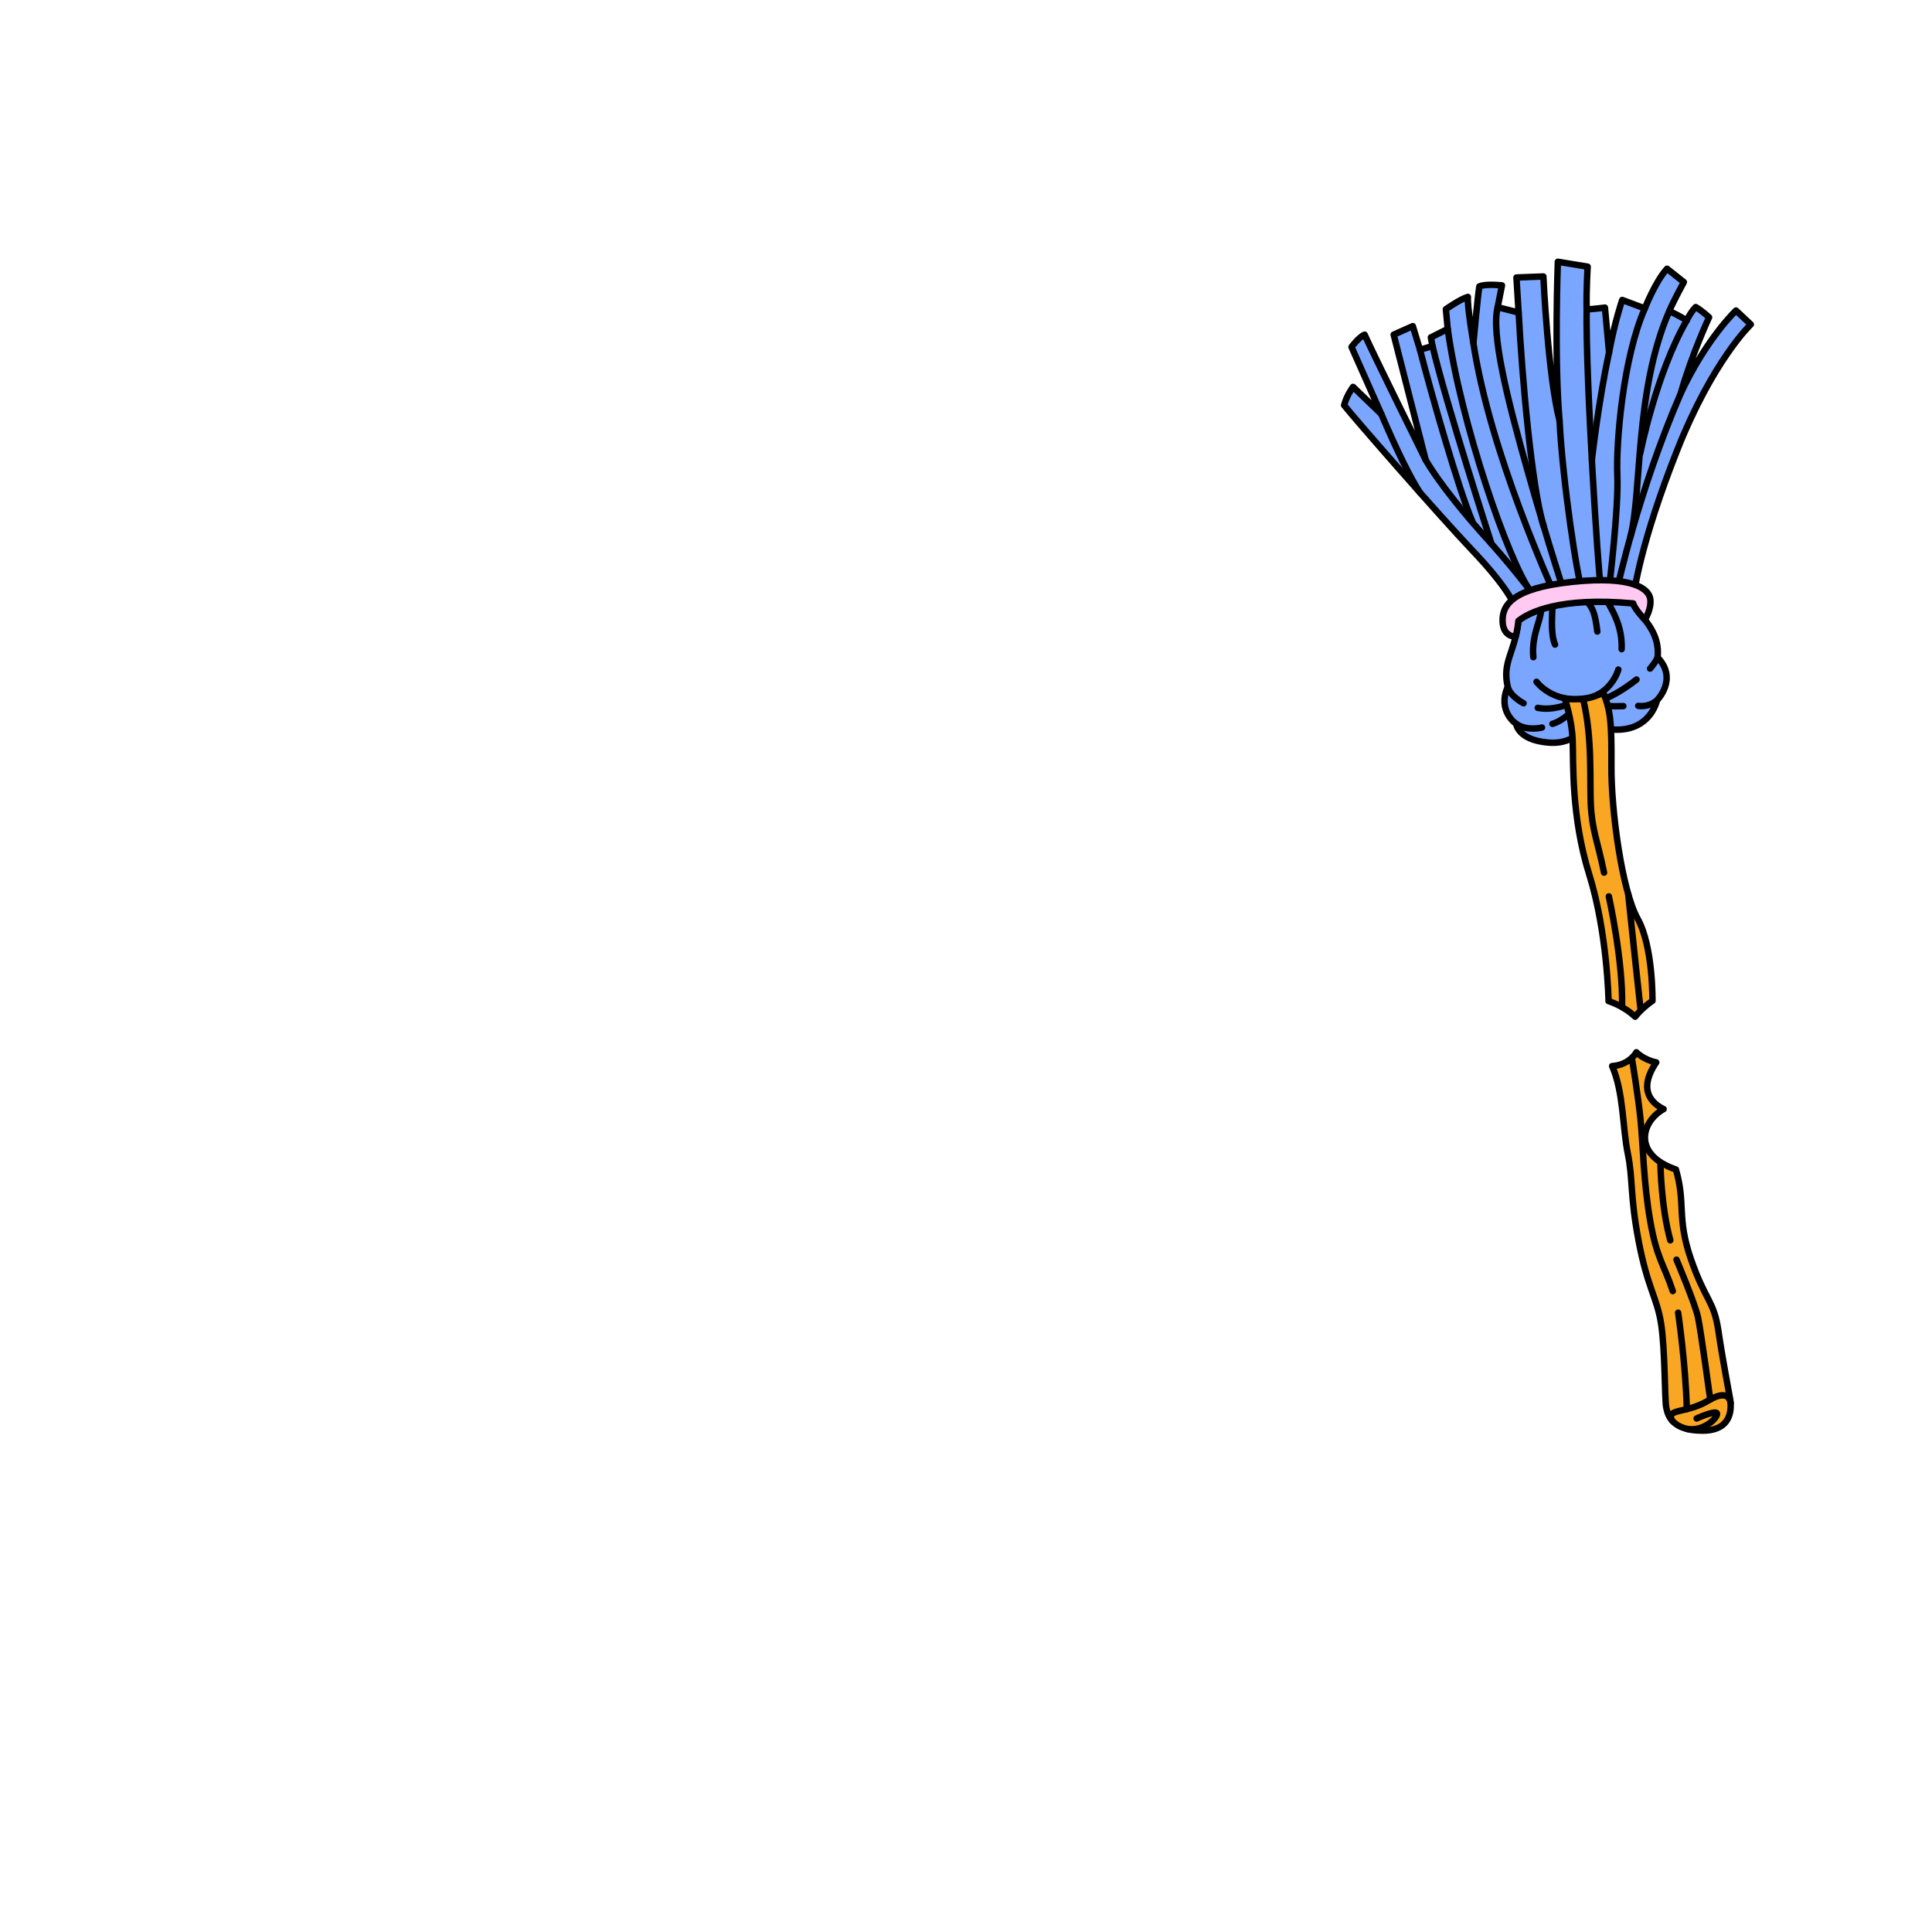 <?xml version="1.0" encoding="UTF-8"?>
<svg id="uuid-e8ca2ce8-5f5b-4d2c-9579-62bbda87c105" data-name="BODY" xmlns="http://www.w3.org/2000/svg" viewBox="0 0 600 600">
  <defs>
    <style>
      .uuid-6d457297-21f5-4362-ae25-d41b8a68c8b7 {
        fill: #7aa6ff;
      }

      .uuid-6d457297-21f5-4362-ae25-d41b8a68c8b7, .uuid-b4168f13-500f-4be8-b2b9-548f4d078d8f, .uuid-5a08e4e3-98d7-449c-9a3e-3c072698712e, .uuid-6347aa21-7c8e-4af1-85bf-754ce7a7ce02 {
        stroke: #000;
        stroke-linecap: round;
        stroke-linejoin: round;
        stroke-width: 2px;
      }

      .uuid-b4168f13-500f-4be8-b2b9-548f4d078d8f {
        fill: #ffc9f1;
      }

      .uuid-5a08e4e3-98d7-449c-9a3e-3c072698712e {
        fill: none;
      }

      .uuid-6347aa21-7c8e-4af1-85bf-754ce7a7ce02 {
        fill: #f9a723;
      }
    </style>
  </defs>
  <g id="uuid-b409b739-0aaf-47a4-a7f6-5ffcd6489ca6" data-name="uuid-e739bccc-2d2c-4a63-b977-7b31664c2716">
    <g id="uuid-f6126e0c-0b14-4dd0-9ec0-52522805f8c1" data-name="uuid-af806a75-da6f-4a25-9368-44a11c35c8fd">
      <g>
        <path class="uuid-6d457297-21f5-4362-ae25-d41b8a68c8b7" d="m494.29,225.3c-2.32-.72-4.21,6.13-13.6,5.3-9.38-.83-9.83-5.81-9.83-5.81,0,0-5.94-3.89-2.62-11.49-1.79-7.91,2.19-10.35,3.32-20.49.45-4.02-4.6-11.68-14.43-22.02s-36.38-40.72-39.7-44.94c.77-3.06,2.78-5.7,2.78-5.7l8.76,8.43-9.24-20.82s2.25-3.06,4.07-3.83c2.68,6.03,18.96,38.92,18.96,38.92l-9.94-38.92,5.94-2.65,2.23,7.34,3.89-1.15-.51-2.68,5.23-2.62-.57-6.13s4.4-3.13,6.83-3.83c-.19,3.26,1.72,14.36,1.72,14.36,0,0,1.34-14.68,1.85-17.62,2.04-.89,7.02-.32,7.02-.32l-1.34,6.77,6.51,1.66-.67-10.88,8.36-.32s1.44,31.05,5.01,44.71c-1.66-19.53-.51-49.28-.51-49.28l9.26,1.53s-.45,6.89-.32,13.28c2.3-.13,5.68-.57,5.68-.57,0,0,.89,9.83,1.28,13.91,1.79-9.7,4.09-16.28,4.09-16.28l7.02,2.62s3.26-8.36,6.89-12.32c2.43,1.91,5.23,4.15,5.23,4.15,0,0-3.19,5.81-4.53,9,2.36,1.02,5.43,2.87,5.43,2.87,0,0,1.28-2.65,2.78-4.12,1.85,1.05,4.15,3.19,4.15,3.19,0,0-5.33,11.39-8.78,23.55,8.04-17.14,17.14-25.66,17.14-25.66l4.6,4.31s-11.87,11.2-22.98,39.35c-11.11,28.15-13.24,43.12-13.63,46.44s8.68,7.79,7.66,17.62c6.45,6.7-.19,13.34-.19,13.34,0,0-2.68,13.28-20.3,7.79h0Z"/>
        <g>
          <path class="uuid-5a08e4e3-98d7-449c-9a3e-3c072698712e" d="m482.13,224.79c4.71-1.23,10.45-8.61,9.8-7.79-1.18,1.48,6,2.6,12.21,2.29"/>
          <path class="uuid-5a08e4e3-98d7-449c-9a3e-3c072698712e" d="m477.18,211.73s4.95,6.82,15.21,5.21c8.12-1.27,10.2-9,10.2-9"/>
          <path class="uuid-5a08e4e3-98d7-449c-9a3e-3c072698712e" d="m508.23,211.03s-9.22,7.59-15.6,7.24-4.79.13-4.79.13c0,0-5.33,2.44-10.27,1.43"/>
        </g>
        <path class="uuid-6347aa21-7c8e-4af1-85bf-754ce7a7ce02" d="m485.92,216.91s2.23,6.29,2.49,12.99-.51,23.59,5.14,41.68c5.65,18.1,6,39.32,6,39.32,0,0,4.59,1.38,8.25,4.84,2.54-3.11,5.38-4.92,5.38-4.92,0,0,.25-16.84-4.6-25.52-4.85-8.68-8.23-33.54-8.14-47.43s-.29-17.01-2.49-22.72c-1.28.61-3.86,1.63-6.03,1.85-3.89.4-6-.1-6-.1h0Z"/>
        <path class="uuid-6347aa21-7c8e-4af1-85bf-754ce7a7ce02" d="m508.18,326.79s2.21,2.33,6.18,3.14c-5.99,8.88-1.02,12.88,2.29,14.51-6.85,3.78-9.87,14.07,3.82,18.76,3.11,10.72.18,14.84,4.65,27.8s7.15,12.83,8.55,22.34,3.26,18.83,3.64,21.19.96,9.77-8.55,9.77-10.79-4.66-11.3-7.21-.32-17.94-1.6-26.04c-1.28-8.11-4.18-11.04-6.94-25.47-2.76-14.43-1.74-19.28-3.4-27.38s-1.25-18.81-4.85-27.12c5.47-.35,7.52-4.29,7.52-4.29h0Z"/>
        <path class="uuid-5a08e4e3-98d7-449c-9a3e-3c072698712e" d="m537.47,435.69c-.61-3.66-4.22-2.37-6.86-.77-6.94,4.21-13.43,2.37-11.31,6.28"/>
        <path class="uuid-5a08e4e3-98d7-449c-9a3e-3c072698712e" d="m523.85,443.76c5.23.94,9.61-3.48,9.39-4.75s-6.34,1.51-6.34,1.51"/>
        <path class="uuid-5a08e4e3-98d7-449c-9a3e-3c072698712e" d="m531.13,434.62s-2.88-21.15-3.78-25.42c-.89-4.28-6.7-18-6.7-18"/>
        <path class="uuid-5a08e4e3-98d7-449c-9a3e-3c072698712e" d="m518.73,385.19c-2.87-10.4-3.06-23.58-3.06-23.58"/>
        <path class="uuid-5a08e4e3-98d7-449c-9a3e-3c072698712e" d="m523.85,437.62c-.33-14.06-2.69-29.95-2.69-29.95"/>
        <path class="uuid-5a08e4e3-98d7-449c-9a3e-3c072698712e" d="m519.5,400.96c-2.81-8.43-4.98-10.15-7.02-21.83-2.04-11.68-2.23-23.36-2.94-30.83-.7-7.47-2.67-19.17-2.67-19.17"/>
        <path class="uuid-5a08e4e3-98d7-449c-9a3e-3c072698712e" d="m503.75,312.45c.33-14.07-4.11-34.08-4.11-34.08"/>
        <path class="uuid-5a08e4e3-98d7-449c-9a3e-3c072698712e" d="m505.65,277.64c1.3,12.7,3.81,35.61,3.81,35.61"/>
        <path class="uuid-5a08e4e3-98d7-449c-9a3e-3c072698712e" d="m498.15,271c-2.01-9.86-3.73-13.12-4.12-21.26-.35-7.43.56-20.8-2.41-32.72"/>
        <g>
          <path class="uuid-5a08e4e3-98d7-449c-9a3e-3c072698712e" d="m440.99,108.62c3.34,13.07,11.99,43.41,16.25,53.29"/>
          <path class="uuid-5a08e4e3-98d7-449c-9a3e-3c072698712e" d="m428.97,128.58c4.73,11.1,9.01,19.81,12.02,24.4"/>
          <path class="uuid-5a08e4e3-98d7-449c-9a3e-3c072698712e" d="m442.76,142.85c4.42,7.61,13.36,18.27,18.74,24.15,5.39,5.88,15.92,18.49,16.9,21.43.98,2.94-2.94,8.2-2.2,15.67"/>
          <path class="uuid-5a08e4e3-98d7-449c-9a3e-3c072698712e" d="m482.93,200.18c-1.96-4.29-.24-15.06-.61-16.53s-19.49-42.63-24.74-77.07"/>
          <path class="uuid-5a08e4e3-98d7-449c-9a3e-3c072698712e" d="m465.12,95.41c-2.1,8.11,2.94,28.41,9.31,50.93,6.37,22.52,11.5,38.08,11.5,38.08"/>
          <path class="uuid-5a08e4e3-98d7-449c-9a3e-3c072698712e" d="m484.33,130.58c.91,18.43,5.52,49.55,7.29,53.84,1.77,4.3,3.4,2.67,4.44,11.71"/>
          <path class="uuid-5a08e4e3-98d7-449c-9a3e-3c072698712e" d="m503.61,201.61c.44-9.78-5.78-15.41-6.52-19.56s-4.68-64.61-4.34-85.94"/>
          <path class="uuid-5a08e4e3-98d7-449c-9a3e-3c072698712e" d="m499.71,109.45c-3.36,15.55-5.34,33.4-5.34,33.4"/>
          <path class="uuid-5a08e4e3-98d7-449c-9a3e-3c072698712e" d="m510.82,95.79c-6.76,15.29-8.98,41.66-8.54,51.88s-2.57,34.97-2.57,34.97"/>
          <path class="uuid-5a08e4e3-98d7-449c-9a3e-3c072698712e" d="m521.99,122.12c-13.19,30.3-19.71,60.52-19.71,60.52"/>
          <path class="uuid-5a08e4e3-98d7-449c-9a3e-3c072698712e" d="m523.84,99.49c-9.56,16.47-14.45,41.29-14.45,41.29"/>
          <path class="uuid-5a08e4e3-98d7-449c-9a3e-3c072698712e" d="m518.41,96.62c-10.8,24.68-8.44,56.1-12.06,70.04"/>
          <path class="uuid-5a08e4e3-98d7-449c-9a3e-3c072698712e" d="m471.63,97.07c1.07,20.23,4.06,54.19,7.75,66.29"/>
          <path class="uuid-5a08e4e3-98d7-449c-9a3e-3c072698712e" d="m449.61,102.17c3.9,28.91,18.97,72.4,25.67,81.36"/>
          <path class="uuid-5a08e4e3-98d7-449c-9a3e-3c072698712e" d="m444.88,107.47c4.22,17.93,18.31,61.4,18.31,61.4"/>
          <path class="uuid-5a08e4e3-98d7-449c-9a3e-3c072698712e" d="m514.58,217.51c-2.72,2.32-5.81,1.7-5.81,1.7"/>
          <path class="uuid-5a08e4e3-98d7-449c-9a3e-3c072698712e" d="m470.86,224.79c3.39,2.38,8.02,1.15,8.02,1.15"/>
          <path class="uuid-5a08e4e3-98d7-449c-9a3e-3c072698712e" d="m468.24,213.3c.83,3.06,4.92,5.1,4.92,5.1"/>
          <path class="uuid-5a08e4e3-98d7-449c-9a3e-3c072698712e" d="m514.78,204.17c-.72,1.71-2.33,3.46-2.33,3.46"/>
        </g>
        <path class="uuid-b4168f13-500f-4be8-b2b9-548f4d078d8f" d="m470.71,197.7s-3.87.25-4.06-4.68c-.19-4.93,2.75-10.33,21.6-12.32,18.86-1.99,23.81,2.18,24.26,5.31.44,3.13-1.69,6.44-1.69,6.44,0,0-3.14-3.27-3.61-5.05-22.88-2.09-32.37,2.81-35.64,5.41,0,0-.25,2.65-.86,4.89h0Z"/>
      </g>
    </g>
  </g>
</svg>